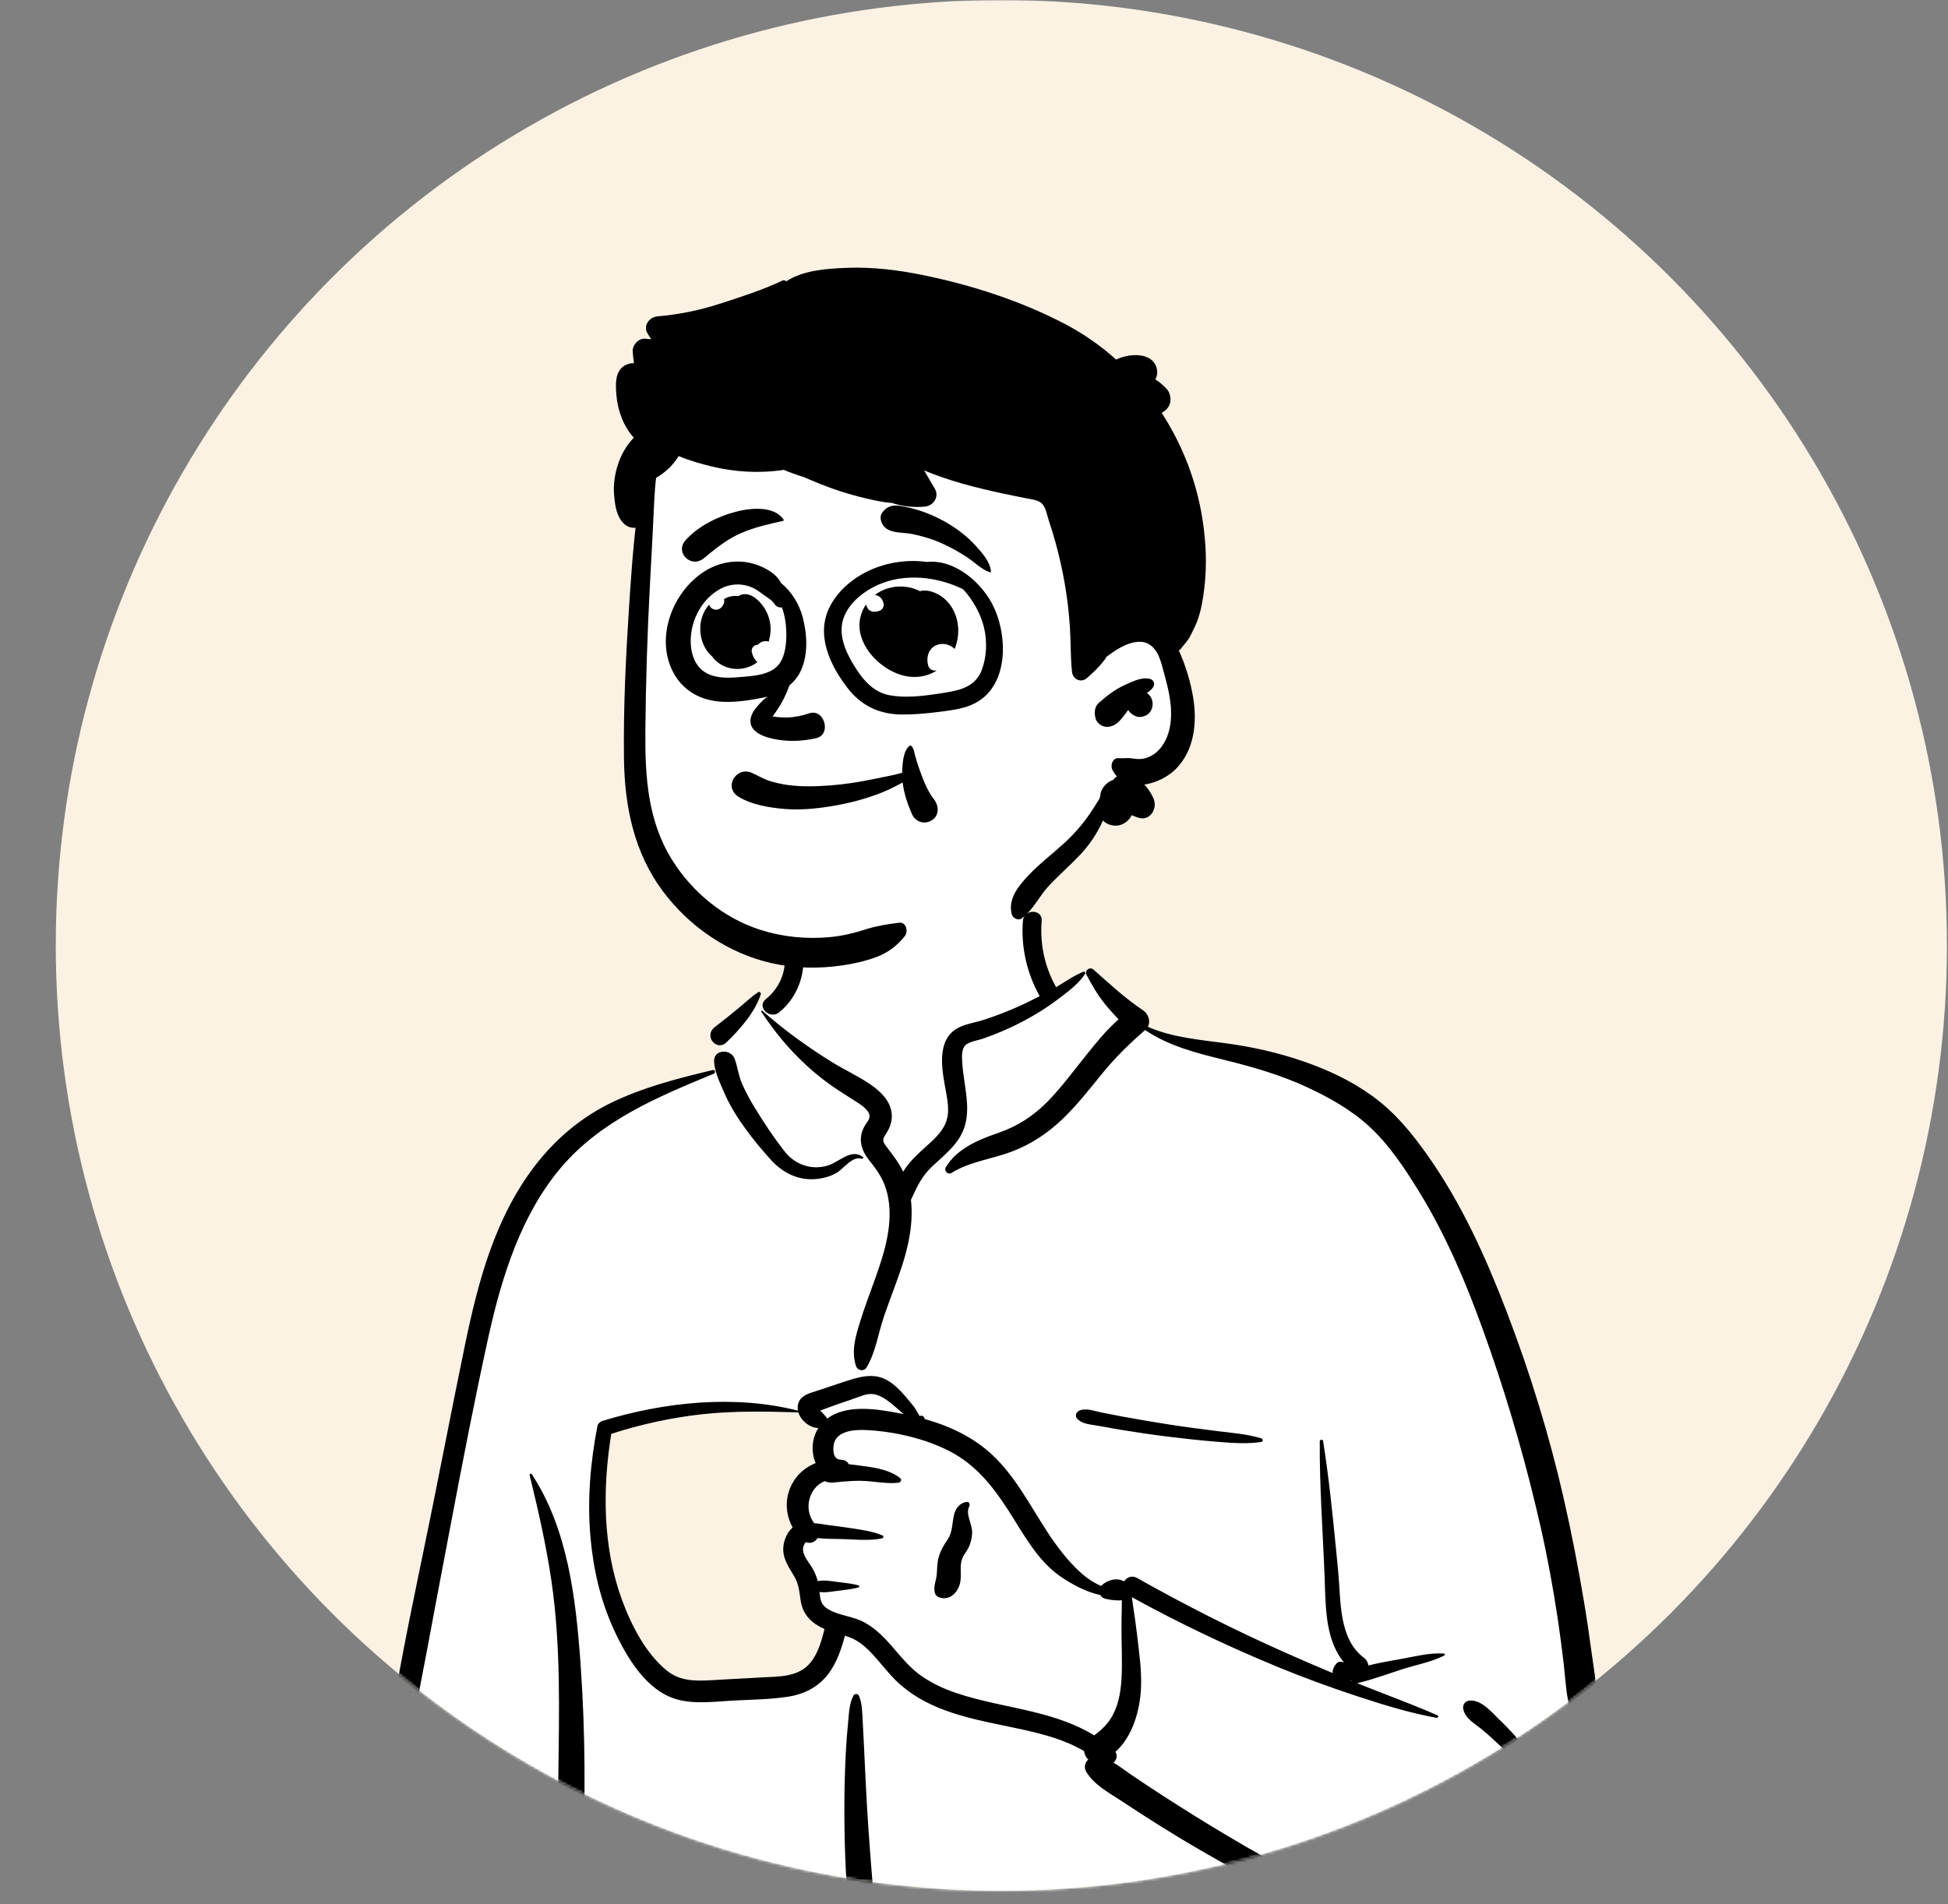 <?xml version="1.0" encoding="UTF-8"?>
<svg width="720px" height="704px" viewBox="0 0 720 704" version="1.1" xmlns="http://www.w3.org/2000/svg" xmlns:xlink="http://www.w3.org/1999/xlink">
    <rect x="0" y="0" width="720" height="704" fill="#808080" stroke="none"/>
    <title>darkmode/contact</title>
    <defs>
        <rect id="path-1" x="0" y="0" width="720" height="704"></rect>
        <circle id="path-3" cx="349.5" cy="349.5" r="349.5"></circle>
    </defs>
    <g id="Design" stroke="none" stroke-width="1" fill="none" fill-rule="evenodd">
        <g id="2.3-Contact" transform="translate(-960, -192)">
            <g id="darkmode/contact" transform="translate(960, 192)">
                <mask id="mask-2" fill="white">
                    <use xlink:href="#path-1"></use>
                </mask>
                <g id="Mask"></g>
                <g id="illustration" mask="url(#mask-2)">
                    <g transform="translate(20.614, 0)">
                        <mask id="mask-4" fill="white">
                            <use xlink:href="#path-3"></use>
                        </mask>
                        <use id="Mask" stroke="none" fill="#FBF2E4" fill-rule="evenodd" xlink:href="#path-3"></use>
                        <g id="illustration" stroke="none" stroke-width="1" fill="none" fill-rule="evenodd" mask="url(#mask-4)">
                            <g transform="translate(349, 410.5) scale(-1, 1) translate(-349, -410.5) translate(111, 61)" id="Group">
                                <g transform="translate(0, 272)" id="body/Macbook">
                                    <path d="M229.392,1.848 C243.756,-9.102 279.819,-14.026 295.15,-3.482 C310.292,7.105 311.943,24.227 318.999,39.977 C325.657,36.835 336.651,41.336 338.581,47.52 C340.975,50.437 341.083,58.631 342.733,62.552 C414.565,73.999 425.471,130.061 434.117,193.708 C445.555,258.294 471.52,322.738 460.248,389.197 C461.716,391.325 462.874,393.393 463.945,395.849 C466.511,400.219 463.206,406.405 458.031,406.165 C451.333,405.577 444.701,404.773 437.971,404.522 C419.315,403.873 400.642,403.95 381.98,404.188 L379.435,404.221 C285.379,405.393 191.329,407.703 97.27,408.315 C93.857,408.32 92.187,405.257 92.642,402.235 C93.56,396.15 94.411,390.062 95.3,383.975 C73.052,389.857 49.401,391.338 27.217,384.594 C25.665,383.011 30.833,383.869 31.653,383.628 C11.236,369.662 17.333,340.24 19.142,319.048 C30.388,246.434 34.352,166.092 77.803,104.129 C96.6,78.842 124.158,58.822 155.825,54.317 L156.704,54.196 C165.963,52.961 176.283,52.562 184.378,47.52 C193.484,40.243 197.364,26.798 206.943,26.672 C210.106,26.63 214.409,30.636 219.039,33.356 C219.385,27.373 222.606,22.324 223.317,17.685 L223.374,17.288 C224.116,11.88 223.1,7.014 229.392,1.848 Z M383.765,195.627 C363.578,181.588 311.432,188.642 310.238,189.428 C307.609,191.159 306.478,191.312 305.056,193.559 C303.652,193.746 302.25,193.939 300.849,194.138 C298.038,195.057 300.121,198.519 303.368,197.284 C301.415,205.716 307.162,211.712 309.451,220.048 C310.193,222.754 309.477,227.622 309.451,230.388 C309.672,233.914 313.567,238.079 312.918,241.616 C310.61,254.193 298.089,266.461 303.368,278.657 C306.865,285.546 317.384,289.059 324.377,291.4 C338.866,296.967 364.111,291.191 372.53,278.657 C377.02,271.972 382.222,255.109 384.9,249.879 L385.493,241.581 C386.957,220.955 388.258,198.752 383.765,195.627 Z" id="🎨-Background" fill="#FFFFFF"></path>
                                    <path d="M203.426,25.456 C204.819,24.22 206.882,25.773 205.996,27.442 C204.006,31.193 201.964,34.747 199.293,38.062 C197.674,40.073 195.939,41.974 194.181,43.855 C198.693,47.762 202.562,52.612 206.216,57.159 C210.888,62.973 215.305,69.034 220.55,74.354 C225.722,79.601 231.442,83.269 238.357,85.715 L239.754,86.2 C246.701,88.642 254.125,91.939 258.041,98.523 C258.813,99.822 257.258,101.426 255.951,100.616 C249.147,96.398 241.152,95.55 233.746,92.763 C226.591,90.071 220.354,85.928 214.844,80.641 C209.342,75.362 204.723,69.356 199.905,63.477 C195.14,57.664 190.01,52.699 184.375,47.78 C175.678,53.637 165.75,56.186 155.656,58.689 L154.554,58.962 C144.448,61.467 134.395,64.376 124.914,68.738 C116.554,72.584 108.331,77.176 101.522,83.433 C94.294,90.074 88.668,98.556 83.518,106.851 C72,125.408 63.902,145.739 56.773,166.316 C49.359,187.72 43.157,209.552 38.15,231.644 C35.604,242.881 33.535,254.198 31.836,265.594 C31.018,271.083 30.291,276.583 29.652,282.096 C28.971,287.982 28.814,294.038 27.011,299.698 C26.237,302.124 24.411,303.13 22.583,303.045 L22.212,307.693 C21.72,313.89 21.261,320.089 21.106,326.324 C20.849,336.692 20.965,347.03 21.71,357.376 L21.816,358.787 C22.401,366.338 23.709,374.822 29.381,380.351 C35.255,386.077 44.288,387.878 52.205,387.981 C70.644,388.222 88.393,379.5 104.71,371.848 C121.514,363.968 137.859,355.221 153.813,345.735 C161.937,340.904 169.974,335.913 177.908,330.775 C181.802,328.253 185.668,325.689 189.505,323.083 C191.703,321.591 193.786,319.955 196.023,318.631 C194.927,317.609 194.437,316.002 195.356,314.599 C188.888,308.979 186.196,298.95 185.881,290.834 C185.627,284.284 186.59,277.752 187.35,271.263 C187.733,267.991 188.207,264.724 188.699,261.467 C188.893,260.18 189.041,258.803 189.268,257.445 C171.804,267.053 153.849,275.609 135.42,283.211 C125.973,287.107 116.405,290.61 106.706,293.821 L104.74,294.468 C95.549,297.48 86.139,300.325 76.637,302.047 C76.129,302.139 75.717,301.388 76.259,301.149 C85.518,297.059 95.098,293.609 104.497,289.842 L106.041,289.212 L106.041,289.212 C105.864,289.202 105.68,289.178 105.488,289.132 C99.976,287.8 94.507,285.748 89.101,284.02 C84.084,282.417 78.447,281.409 73.757,278.988 C73.397,278.802 73.599,278.3 73.95,278.276 C79.221,277.91 84.943,279.448 90.111,280.353 L92.052,280.693 C95.304,281.267 98.629,281.884 101.865,282.689 C101.982,281.604 102.588,280.514 103.45,279.875 C112.933,272.844 111.97,258.644 112.984,248.173 L113.737,240.399 C115.059,226.794 116.459,213.19 118.585,199.687 C118.699,198.966 119.813,199.172 119.818,199.853 C119.927,216.592 118.665,233.254 118.032,249.967 L117.935,252.709 C117.585,263.022 117.311,273.73 110.823,281.665 C111.73,281.134 112.956,281.134 113.691,282.009 C114.595,283.085 115.116,284.293 115.1,285.479 C120.962,283.018 126.799,280.494 132.608,277.918 C151.283,269.635 169.567,260.366 187.367,250.337 C189.282,249.258 191.103,250.106 192.05,251.529 L192.187,251.51 C192.21,251.506 192.233,251.504 192.257,251.504 L192.393,251.498 C192.398,251.498 192.403,251.498 192.408,251.498 C194.913,250.12 198.327,251.102 200.477,253.112 C200.54,253.173 200.595,253.238 200.651,253.302 C203.373,252.079 205.915,250.427 208.222,248.334 C212.942,244.051 216.94,238.755 220.426,233.445 C226.845,223.664 232.297,212.788 240.968,204.736 C248.014,198.195 256.748,194.122 265.911,191.566 C265.873,191.298 265.975,191.012 266.16,190.822 C266.631,190.339 266.967,190.172 267.575,190.465 C267.623,190.489 267.652,190.522 267.672,190.557 L268.566,189.027 C269.054,188.197 269.556,187.362 269.729,187.142 C270.77,185.831 271.84,184.529 272.927,183.255 C274.77,181.098 276.87,178.97 279.302,177.474 C284.627,174.199 290.224,176.052 295.698,177.842 C299.006,178.923 302.302,180.04 305.604,181.138 L305.944,181.25 C308.406,182.042 311.287,182.734 312.388,185.345 C312.824,186.379 312.892,187.451 312.689,188.492 C336.072,182.539 362.044,185.274 384.862,192.262 C385.738,192.53 386.612,193.251 386.797,194.198 C389.411,207.62 390.576,221.385 389.393,235.036 C388.372,246.82 385.764,258.368 380.849,269.156 L380.57,269.765 C375.951,279.763 368.63,292.087 357.45,295.221 C350.699,297.113 343.233,295.997 336.348,295.651 C329.656,295.313 322.817,295.264 316.189,294.211 C310.286,293.273 305.114,290.624 301.466,285.82 C298.319,281.674 296.662,276.665 295.304,271.681 C294.683,271.879 294.065,272.089 293.458,272.328 C290.893,273.33 288.72,274.948 286.756,276.853 C282.607,280.875 279.389,285.759 275.049,289.597 C271.12,293.071 266.643,295.773 261.84,297.85 C251.889,302.155 241.213,303.875 230.687,306.156 L229.953,306.316 C222.029,308.057 213.94,310.194 206.946,314.324 C206.809,315.54 206.255,316.684 205.369,317.433 C206.602,318.593 207.125,320.43 206.041,322.153 C203.013,326.964 197.797,329.701 193.114,332.778 L192.809,332.979 C188.203,336.036 183.556,339.033 178.872,341.968 C169.349,347.937 159.627,353.577 149.768,358.969 C133.91,367.641 117.712,375.822 101.221,383.242 C102.211,388.117 101.849,393.144 102.593,398.051 L102.707,398.752 C103.025,400.573 102.596,402.097 101.343,403.286 L101.21,403.408 L101.212,403.392 L101.095,403.5 L101.056,403.533 L101.069,403.523 C100.924,403.655 100.775,403.778 100.623,403.884 L100.43,404.008 L100.43,404.008 C99.223,404.743 97.669,404.734 96.433,404.086 L96.292,404.008 L96.054,403.872 C94.422,402.932 93.296,400.602 93.973,398.752 C95.638,394.203 96.267,389.349 97.804,384.77 L96.585,385.316 L96.585,385.316 L94.977,386.017 C77.591,393.544 58.278,399.881 39.335,394.751 C30.965,392.483 23.141,387.686 18.953,379.868 C14.832,372.175 14.25,363.242 14.031,354.685 C13.761,344.123 14.327,333.4 15.718,322.929 C16.652,315.9 17.782,308.738 19.524,301.782 C18.628,300.99 17.969,299.855 17.795,298.449 C16.973,291.805 18.412,284.898 19.293,278.288 C20.153,271.835 21.104,265.394 22.18,258.973 C24.351,246.007 26.873,233.067 29.81,220.253 C35.037,197.446 41.939,175.044 50.248,153.178 L50.976,151.274 C58.655,131.287 67.545,111.727 79.925,94.17 C85.847,85.769 92.107,78.153 100.475,72.1 C108.315,66.429 117.157,62.345 126.283,59.224 C135.418,56.1 144.808,54.007 154.363,52.705 C164.068,51.383 174.311,50.572 183.364,46.587 C182.219,44.532 183.201,41.757 185.129,40.483 C191.615,36.193 197.612,30.612 203.426,25.456 Z M411.053,211.997 C411.325,211.584 411.97,211.845 411.851,212.333 C408.697,225.271 405.735,238.235 403.802,251.419 C400.311,275.216 400.953,299.323 401.238,323.295 L401.253,324.535 C401.4,337.448 401.603,350.362 402.03,363.269 C402.245,369.792 402.671,376.379 402.439,382.906 C402.313,386.447 401.37,389.796 401.036,393.294 C400.744,396.353 401.004,399.459 401.15,402.522 C401.248,404.558 398.246,404.472 398.041,402.522 L397.78,400 C397.441,396.809 397.022,393.637 395.977,390.582 C394.72,386.908 394.118,383.299 393.682,379.442 C393.014,373.531 392.717,367.56 392.46,361.607 L392.283,357.49 C391.207,332.613 391.245,307.62 392.987,282.769 L393.114,280.994 C394.839,257.504 397.832,232.123 411.053,211.997 Z M343.811,63.947 C342.987,63.608 343.276,62.36 344.188,62.578 L345.848,62.974 C358.006,65.889 369.944,69.048 381.293,74.473 C392.649,79.901 402.263,88.005 409.902,97.97 C424.753,117.34 430.924,140.88 435.796,164.398 C441.21,190.531 446.139,216.76 451.6,242.885 L452.614,247.752 C457.668,272.084 462.439,296.43 465.954,321.051 L466.207,322.836 C469.752,348.154 471.884,374.349 468.016,399.733 C467.251,404.755 458.902,403.504 459.229,398.543 C460.172,384.199 460.847,369.93 460.194,355.554 C459.541,341.176 458.194,326.86 456.186,312.607 C454.496,300.612 451.977,288.767 449.748,276.868 L449.398,274.988 C447.531,264.868 445.607,254.757 443.687,244.645 L440.817,229.507 C436.516,206.838 432.131,184.15 427.176,161.624 L426.882,160.299 C422.033,138.627 414.885,115.926 400.34,98.717 C385.58,81.252 364.45,72.456 343.811,63.947 Z M290.179,293.815 C290.533,293.023 291.775,293.11 292.157,293.815 C293.653,296.577 293.819,300.104 294.102,303.222 L294.131,303.544 C294.491,307.349 294.809,311.168 295.004,314.986 C295.374,322.232 295.551,329.469 295.528,336.724 C295.505,344.16 295.355,351.587 294.955,359.011 L294.846,361 C294.481,367.452 293.868,374.649 290.805,380.289 C289.692,382.341 286.664,381.738 286.02,379.664 C283.907,372.874 284.992,364.823 285.534,357.869 L285.954,352.442 C286.371,347.015 286.768,341.586 287.083,336.153 C287.515,328.719 287.871,321.279 288.214,313.842 C288.325,311.426 288.446,309.01 288.573,306.594 L288.769,302.972 C288.936,299.941 288.922,296.616 290.179,293.815 Z M52.674,303.438 L53.61,302.534 C56.48,299.721 60.108,295.39 64.351,295.659 C66.043,295.766 67.122,297.172 66.771,298.839 C66.021,302.402 62.391,304.251 59.777,306.426 C56.914,308.808 54.216,311.354 51.523,313.925 C49.134,316.204 46.836,318.549 44.594,320.966 L43.755,321.876 C42.951,322.754 37.227,327.937 37.846,329.282 L37.88,329.342 C38.052,329.6 37.765,329.954 37.479,329.864 C35.007,329.082 35.162,326.961 36.096,324.812 C37.892,320.683 41.036,316.863 43.782,313.337 C46.521,309.82 49.485,306.544 52.674,303.438 L52.674,303.438 Z M299.136,199.89 C297.224,195.367 290.183,195.462 286.185,195.733 C276.118,196.414 265.226,198.963 256.269,203.674 C246.982,208.557 240.727,216.382 235.13,225.034 L234.868,225.44 C229.412,233.93 224.158,243.979 215.616,249.816 C211.265,252.79 206.184,255.505 200.905,256.681 C200.543,257.319 199.956,257.824 199.186,258.008 L198.828,258.09 C197.324,258.422 194.989,258.79 192.971,258.57 C192.984,259.558 192.974,260.538 192.999,261.474 C193.07,264.157 193.1,266.851 193.1,269.535 C193.101,275.16 192.799,280.795 193.034,286.419 C193.242,291.393 193.943,296.591 196.329,301.037 C198.079,304.3 200.389,306.458 203.177,308.519 C210.035,304.335 217.79,301.785 225.661,299.867 C235.18,297.548 244.926,296 254.228,292.856 C258.706,291.342 263.01,289.36 266.91,286.67 C271.049,283.812 274.211,279.947 277.463,276.165 L277.972,275.578 C281.292,271.766 284.914,268.119 289.605,266.053 C293.646,264.273 298.971,263.956 302.503,261.202 C304.35,259.76 304.505,257.669 304.7,255.528 C302.437,255.852 300.042,255.333 297.787,255.068 L296.619,254.931 C294.487,254.677 292.403,254.398 290.304,253.855 C289.914,253.755 289.914,253.166 290.304,253.065 C292.785,252.424 295.244,252.151 297.787,251.853 L298.384,251.778 C300.685,251.476 303.104,251.02 305.361,251.527 C305.766,249.984 306.351,248.512 307.171,247.037 C308.323,244.965 310.502,242.615 310.797,240.195 C310.885,239.472 310.716,238.62 310.376,237.981 L310.259,237.763 C310.116,237.505 309.946,237.247 309.698,237.086 C309.671,237.118 309.613,237.155 309.486,237.195 C307.749,237.742 306.234,236.891 305.43,235.579 C302.016,236.003 298.29,235.861 295.088,236.002 L291.851,236.159 C288.392,236.318 284.776,236.387 281.526,235.688 C281.072,235.59 280.934,234.834 281.389,234.64 C285.385,232.929 290.232,232.383 294.51,231.726 C296.9,231.358 299.306,231.079 301.703,230.755 C303.298,230.54 304.992,230.184 306.645,230.098 C310.79,224.933 308.556,216.784 302.788,214.56 C300.687,215.485 298.797,214.947 296.502,214.75 C294.21,214.553 291.913,214.419 289.612,214.429 C285.001,214.45 280.116,215.664 275.55,215.141 C274.808,215.055 274.117,214.066 274.856,213.463 C278.351,210.608 283.359,209.677 287.796,209.068 L288.715,208.945 C290.202,208.75 292.011,208.465 293.887,208.296 C294.311,207.467 295.072,206.841 296.216,206.685 C296.556,206.639 296.897,206.611 297.238,206.582 L297.233,206.549 L297.233,206.549 C300.022,206.415 299.901,201.7 299.136,199.89 Z M108.23,288.101 C108.181,288.177 108.127,288.25 108.07,288.319 L107.981,288.422 L108.44,288.235 L108.23,288.101 L108.23,288.101 Z M347.796,189.784 C336.059,188.521 324.305,188.788 312.533,189.127 C311.592,192.209 308.314,194.837 305.139,194.936 C307.626,198.725 307.883,203.854 306.139,207.873 C309.841,209.348 313.031,211.999 314.968,215.774 C317.653,221.007 317.302,226.83 314.648,231.666 C316.913,233.719 318.25,237.053 318.116,240.195 C317.966,243.699 315.88,246.692 314.147,249.593 C312.274,252.73 312.211,255.493 311.635,259.007 C310.793,264.149 307.329,267.268 302.871,269.216 L303.108,270.149 C304.257,274.628 305.687,279.354 308.972,282.629 C313.198,286.842 319.753,286.802 325.336,287.069 L325.606,287.083 C330.718,287.338 335.828,287.638 340.939,287.928 L344.772,288.143 C350.656,288.467 356.307,288.506 361.111,284.612 C368.953,278.255 374.329,267.735 377.732,258.422 C384.875,238.874 384.96,217.422 381.682,197.064 C370.687,193.516 359.278,191.019 347.796,189.784 Z M250.188,222.214 L250.274,222.221 C252.691,222.497 254.351,224.456 254.942,226.78 C255.801,230.157 255.38,233.211 257.446,236.26 C259.572,239.395 260.879,241.905 261.188,245.779 C261.315,247.372 261.256,248.962 261.611,250.522 L261.868,251.615 C262.141,252.781 262.364,253.903 262.228,255.154 C262.104,256.296 261.549,257.185 260.406,257.55 C256.68,258.743 253.803,255.995 252.84,252.519 C252.009,249.517 253.119,245.939 251.946,243.119 C251.296,241.556 250.097,240.249 249.42,238.676 C248.749,237.116 248.412,235.487 248.304,233.792 C248.1,230.585 250.933,226.733 249.352,223.828 C249.016,223.208 249.397,222.196 250.188,222.214 Z M200.695,189.127 C203.218,188.614 206.081,187.438 208.569,188.416 C209.848,188.919 210.48,190.48 209.399,191.565 C207.523,193.448 204.796,193.553 202.269,193.997 L202.047,194.037 C199.059,194.59 196.065,195.115 193.068,195.613 C187.429,196.548 181.776,197.374 176.104,198.077 C170.278,198.799 164.435,199.441 158.585,199.925 L156.32,200.111 C151.378,200.506 146.235,200.805 141.386,200.047 C140.682,199.937 140.795,198.91 141.386,198.73 C146.699,197.12 152.526,196.689 158.018,196.008 C163.857,195.282 169.686,194.516 175.5,193.608 C181.304,192.7 187.101,191.726 192.876,190.65 C195.487,190.164 198.093,189.656 200.695,189.127 Z M291.737,183.96 C289.523,183.175 287.087,182.012 284.688,182.401 C280.55,183.072 276.868,187.108 273.593,189.765 L275.238,189.445 C283.651,187.826 294.794,186.082 301.857,191.438 C301.875,191.407 301.889,191.376 301.909,191.345 C302.48,190.478 303.14,189.802 303.861,189.06 C303.93,188.995 303.997,188.928 304.062,188.86 L304.451,188.445 L303.561,188.137 C301.656,187.462 299.398,186.591 299.041,186.464 L299.017,186.456 C296.587,185.632 294.155,184.818 291.737,183.96 Z M222.605,7.407 C222.259,2.949 229.19,2.986 229.534,7.407 C230.283,17.06 228.113,26.621 223.442,35.084 C223.408,35.145 223.37,35.2 223.334,35.258 C226.255,36.78 229.209,38.24 232.23,39.545 C236.093,41.214 240.029,42.735 244.035,44.025 C247.659,45.192 252.124,45.653 255.171,48.082 C261.596,53.204 259.182,63.833 257.946,70.722 L257.754,71.81 C257.138,75.355 256.693,78.993 258.186,82.395 C259.781,86.03 263.005,88.726 265.881,91.326 L266.462,91.853 C269.01,94.177 271.922,97.001 273.791,100.151 C275.497,96.62 277.823,93.734 280.282,90.485 C282.037,88.167 280.788,87.403 279.528,85.138 C278.314,82.958 277.722,80.634 278.101,78.147 C278.801,73.555 282.468,70.237 286.118,67.744 C290.428,64.802 295.238,62.622 299.694,59.885 C308.85,54.261 317.766,47.831 325.8,40.689 C326.021,40.492 326.405,40.751 326.228,41.02 C319.882,50.683 312.441,59.032 303.297,66.12 C299.589,68.993 295.693,71.377 291.772,73.883 L290.645,74.607 C289.07,75.628 287.107,76.993 286.395,78.731 C285.678,80.479 287.206,81.799 288.028,83.247 C290.639,87.846 289.379,92.137 286.284,96.037 L286.14,96.217 C283.064,100.012 280.733,103.541 279.618,108.389 C277.222,118.802 280.559,129.65 284.052,139.426 L284.19,139.812 C286.079,145.081 288.087,150.313 289.729,155.667 L290.181,157.147 C291.668,162.073 292.886,166.932 291.217,171.996 C290.65,173.719 288.303,174.126 287.329,172.505 C283.89,166.788 283.033,159.908 280.878,153.623 C278.777,147.497 276.365,141.481 274.336,135.33 C271.723,127.411 269.974,118.886 270.923,110.579 C270.896,110.53 270.865,110.485 270.841,110.434 L270.176,108.977 C268.363,105.034 266.611,101.59 263.313,98.446 C259.872,95.167 256.138,92.264 253.431,88.295 C247.551,79.673 251.188,70.081 251.898,60.654 L251.979,59.498 C252.108,57.54 252.179,54.88 250.902,53.525 C249.465,52 246.096,51.611 244.19,50.936 C239.263,49.19 234.408,47.157 229.784,44.715 C225.383,42.39 221.119,39.823 217.149,36.814 L215.137,35.299 C211.963,32.901 208.671,30.283 206.543,27.018 C206.297,26.643 206.715,26.036 207.159,26.216 C210.711,27.659 213.957,29.954 217.28,31.951 C217.332,31.83 217.392,31.707 217.46,31.583 C221.571,24.134 223.262,15.88 222.605,7.407 Z M336.068,58.447 C337.483,54.562 343.933,54.862 343.675,59.478 C343.478,63.024 341.974,66.225 340.599,69.445 L340.452,69.79 C339.032,73.145 337.393,76.294 335.43,79.369 C331.681,85.247 327.29,90.702 322.599,95.849 C318.346,100.517 312.765,103.371 306.333,102.896 C303.623,102.697 300.887,102.006 298.513,100.651 C295.692,99.041 292.629,94.207 289.03,95.378 C288.682,95.491 288.358,94.98 288.659,94.739 C292.813,91.39 297.528,96.582 301.505,97.834 C307.498,99.718 313.649,97.634 317.506,92.784 C321.533,87.72 325.24,82.05 328.625,76.537 C330.344,73.737 331.912,70.831 333.267,67.836 C334.634,64.814 334.945,61.529 336.068,58.447 Z M326.407,34.538 C326.233,34.001 326.898,33.491 327.369,33.797 C330.099,35.576 332.464,37.927 334.982,39.987 C337.776,42.273 340.59,44.513 343.448,46.717 C347.614,49.932 342.782,55.851 339.115,52.339 C334.097,47.535 328.6,41.253 326.407,34.538 Z M311.42,15.734 C312.529,11.453 319.088,13.218 318.132,17.449 L318.101,17.578 C316.291,24.567 318.869,31.681 324.373,36.212 L324.576,36.377 C328.058,39.166 323.125,44.043 319.677,41.28 C312.15,35.25 309.019,25.006 311.42,15.734 Z" id="🖍-Ink" fill="#000000"></path>
                                </g>
                                <g transform="translate(134, 0)" id="head/Short-4">
                                    <path d="M235.773,177.469 C234.521,166.427 236.141,143.347 236.249,141.945 C236.935,133.08 232.799,98.075 224.979,101.3 C211.862,90.874 194.39,88.571 178.053,87.471 C144.118,85.187 108.018,90.432 81.814,113.362 C68.856,125.271 56.24,142.591 57.254,160.625 C45.48,177.719 28.882,201.167 43.552,221.152 C48.538,227.536 56.463,229.914 62.727,234.75 C75.327,244.954 83.232,259.598 95.951,269.742 C129.649,300.147 186.868,306.498 219.977,271.916 C245.578,246.869 241.439,209.399 236.935,177.469 C233.908,156.002 238.214,199.011 235.773,177.469 Z" id="🎨-Background" fill="#FFFFFF"></path>
                                    <path d="M132.721,40.645 C141.797,38.806 151.116,37.662 160.384,38.007 L161.098,38.035 C168.072,38.314 176.903,38.933 182.986,43.005 C183.336,42.652 183.899,42.471 184.409,42.716 C191.638,46.181 199.59,48.686 207.201,51.175 C214.778,53.652 222.638,55.287 230.58,55.946 C233.567,56.194 236.124,59.434 234.233,62.339 C233.783,63.031 233.344,63.731 232.908,64.432 C233.638,64.355 234.368,64.277 235.098,64.202 C237.501,63.96 239.902,66.535 239.759,68.884 C239.67,70.361 239.512,71.821 239.277,73.264 C240.192,73.244 241.102,73.382 241.981,73.755 C246.432,75.643 246.122,80.966 245.789,85.016 C245.327,90.637 243.234,96.59 239.347,100.797 C242.249,103.824 244.303,107.438 245.529,111.732 C246.418,114.866 246.913,118.206 246.669,121.469 L246.591,122.446 C246.289,125.987 245.688,129.908 243.151,132.456 C241.849,133.769 240.244,134.248 238.715,134.096 C239.64,142.257 240.233,150.465 240.791,158.644 L241.052,162.553 C242.297,181.455 243.233,200.481 242.988,219.415 C242.761,237.109 239.279,254.283 228.471,268.65 C218.627,281.732 204.494,291.376 188.506,295.042 C179.89,297.021 171.093,297.162 162.372,295.901 C158.145,295.288 153.89,294.348 149.877,292.865 C145.436,291.219 142.244,288.796 139.256,285.165 C137.842,283.443 138.523,279.777 141.337,280.121 C145.594,280.639 149.48,281.264 153.56,282.528 L154.145,282.713 C158.209,284.021 162.419,284.996 166.668,285.41 C175.372,286.257 184.209,285.404 192.547,282.754 C206.122,278.434 217.814,268.808 225.308,256.712 C234.203,242.374 235.209,226.099 235.081,209.613 C234.943,191.523 234.357,173.422 233.401,155.351 L233.238,152.339 C232.732,143.039 232.244,133.734 231.814,124.429 C231.68,121.51 231.477,118.568 231.11,115.654 C227.756,113.681 224.75,110.961 222.791,107.604 C218.855,109.239 214.715,110.418 210.906,111.358 C202.084,113.537 192.925,114.065 183.945,112.701 C181.523,113.706 179.053,114.589 176.545,115.349 C175.867,115.651 175.189,115.948 174.512,116.238 C168.465,118.836 162.331,121.037 155.948,122.648 L154.38,123.041 C151.02,123.872 147.372,124.691 143.797,124.948 C143.209,125.176 142.576,125.368 141.883,125.538 C138.628,126.332 135.249,126.583 131.913,126.303 C128.662,126.028 126.313,122.73 128.104,119.642 C129.412,117.388 130.733,115.141 132.064,112.899 C127.43,114.837 122.645,116.448 117.82,117.814 C112.948,119.192 108.006,120.354 103.058,121.422 C100.412,121.988 97.756,122.49 95.116,123.057 C93.227,123.46 90.326,123.67 88.784,124.919 C87.081,126.291 86.599,129.49 85.953,131.463 C85.104,134.026 84.308,136.6 83.581,139.204 C82.134,144.4 80.948,149.671 80.029,154.995 C79.11,160.325 78.494,165.707 78.151,171.107 C77.808,176.501 77.959,181.93 77.407,187.301 C77.11,190.15 74.064,191.615 71.814,189.625 C71.55,189.391 71.284,189.155 71.021,188.916 L70.628,188.556 C68.703,186.805 66.837,184.948 65.297,182.859 C65.017,182.473 64.75,182.07 64.5,181.662 C64.459,181.662 64.424,181.65 64.384,181.621 L63.957,181.298 C59.255,177.784 51.399,173.203 46.814,179.041 C45.353,180.901 44.605,183.269 43.984,185.553 L42.895,189.643 C42.19,192.312 41.527,194.996 41.139,197.727 C40.261,203.845 40.703,210.897 44.895,215.801 C46.57,217.762 48.878,219.164 51.453,219.531 C52.89,219.73 54.308,219.485 55.733,219.304 C57.18,219.123 58.575,219.415 60.023,219.274 C62.326,219.047 63.331,221.814 62.471,223.553 C62.006,224.488 61.459,225.293 60.837,225.976 C61.337,226.408 61.814,226.875 62.273,227.366 C63.634,227.803 64.854,228.743 65.767,229.987 C66.506,230.991 66.889,232.082 66.953,233.232 C67.034,233.519 67.104,233.81 67.169,234.108 L68.416,236.141 C68.69,236.587 68.964,237.027 69.238,237.459 C72.412,242.479 75.936,246.729 80.314,250.734 C84.529,254.587 89.104,258.037 93.064,262.17 L93.53,262.661 C97.222,266.567 101.113,271.295 99.669,276.975 C99.297,278.434 97.267,279.485 95.942,278.498 C91.68,275.323 89.534,270.29 85.919,266.438 C82.197,262.468 78.075,258.901 74.343,254.943 C70.813,251.207 68.028,246.975 65.93,242.316 C65.092,243.244 63.872,243.904 62.18,244.161 C59.273,244.599 56.563,242.888 55.297,240.36 C54.482,240.722 53.651,241.049 52.813,241.306 C48.406,242.66 45.634,237.739 47.297,234.102 C48.185,232.152 49.296,230.46 50.674,229.035 C46.366,228.44 41.982,226.204 39.151,223.413 C32.047,216.402 31.07,205.865 32.669,196.496 C33.517,191.528 34.982,186.501 36.884,181.837 C37.215,181.026 37.57,180.208 37.959,179.403 C37.744,179.397 37.523,179.303 37.383,179.122 C36.098,177.359 34.535,175.918 33.581,173.944 C32.703,172.135 31.727,170.302 31.034,168.416 C29.61,164.557 28.913,160.202 28.448,156.122 C27.488,147.768 27.86,139.467 29.134,131.165 C31.302,117.026 36.539,103.496 44.255,91.623 C43.835,91.401 43.432,91.134 43.057,90.817 L42.872,90.655 L42.57,90.382 C40.369,88.381 40.559,84.632 42.57,82.605 L43.206,81.966 C44.01,81.163 44.704,80.528 46.003,79.654 C46.195,79.525 46.391,79.403 46.59,79.29 C45.909,78.028 45.673,76.552 46.147,74.924 C47.798,69.252 55.926,69.453 61.078,71.926 C66.777,66.819 73.097,62.385 79.947,58.795 C96.262,50.248 114.709,44.288 132.721,40.645 Z M48.39,190.033 C51.436,189.035 55.483,191.131 58.221,192.392 C61.692,193.991 64.646,196.355 67.506,198.854 C68.93,200.103 69.186,202.146 68.832,203.892 C68.796,204.067 68.762,204.248 68.721,204.429 C68.343,206.291 66.273,207.757 64.441,207.704 C60.61,207.599 58.785,204.277 56.616,201.463 C56.361,201.919 56.041,202.339 55.645,202.654 L55.378,202.864 C54.478,203.553 53.485,204.103 52.296,204.05 C51.453,204.009 50.646,203.793 49.901,203.402 C48.04,202.415 47.221,199.998 47.726,198.031 C48.04,196.793 48.761,195.824 49.703,195.153 L49.352,194.912 C48.601,194.387 47.916,193.833 47.382,193.017 L47.261,192.824 L47.308,192.824 C46.726,191.82 47.105,190.453 48.39,190.033 Z" id="🖍-Ink" fill="#000000"></path>
                                </g>
                                <g transform="translate(216, 105)" id="face/Smile-Big" fill="#000000">
                                    <path d="M54.835,109.711 C54.958,109.599 55.151,109.559 55.298,109.652 C57.813,111.239 58.111,116.577 58.139,119.661 C59.18,119.931 60.207,120.239 61.179,120.453 C63.243,120.909 65.319,121.307 67.39,121.726 L68.942,122.045 C74.131,123.137 79.417,123.944 84.705,124.349 C89.836,124.741 95.117,124.884 100.234,124.225 C102.432,123.941 104.616,123.467 106.74,122.836 C109.25,122.088 111.249,120.85 113.584,119.765 C119.428,117.047 124.326,125.01 118.702,128.504 C113.873,131.501 107.286,132.582 101.712,133.047 C96.015,133.521 90.34,133 84.712,132.101 C78.627,131.128 72.668,129.634 66.897,127.467 C64.457,126.551 62.096,125.441 59.79,124.227 L59.163,123.893 C58.78,123.688 58.38,123.48 57.979,123.268 C57.547,127.113 56.302,130.827 54.798,134.397 L54.763,134.335 C53.94,137.151 50.969,138.893 48.012,137.649 C44.542,136.19 44.278,132.36 46.297,129.641 L46.394,129.514 C48.768,126.466 50.255,122.684 51.548,119.079 C52.211,117.231 52.825,115.339 53.358,113.448 C53.743,112.081 53.757,110.705 54.835,109.711 Z M144.26,79.092 C142.203,85.297 137.717,90.075 131.468,92.175 C125.275,94.258 118.386,93.499 112.056,92.373 C110.671,92.127 109.267,91.855 107.866,91.538 C109.013,92.247 110.026,93.244 110.995,94.3 C112.428,95.86 113.728,97.503 114.122,99.456 C114.513,101.394 113.897,102.868 112.773,103.98 C111.044,105.691 108.254,106.613 105.891,107.122 C100.6,108.264 95.3,108.086 90.035,106.916 C88.691,106.618 87.779,105.898 87.268,104.96 C86.646,103.82 86.595,102.402 86.952,101.111 C87.308,99.821 88.079,98.631 89.197,97.973 C90.117,97.431 91.268,97.282 92.574,97.716 C95.196,98.587 97.799,99.163 100.568,99.23 C101.74,99.257 102.92,99.223 104.091,99.115 C104.752,99.055 105.413,98.97 106.069,98.865 C105.683,98.351 105.307,97.828 104.94,97.299 C104.506,96.674 104.084,96.04 103.681,95.397 C102.514,93.533 101.543,91.616 100.69,89.594 C100.416,88.946 100.162,88.295 99.919,87.642 C99.884,87.548 99.849,87.454 99.814,87.359 C99.739,87.297 99.664,87.233 99.59,87.169 C97.921,85.728 96.521,83.953 95.532,81.754 C92.852,75.798 93.288,68.404 94.914,62.219 C96.217,57.262 99.094,52.677 102.894,49.562 C103.558,48.472 103.996,47.811 104.532,47.254 C106.716,44.987 109.764,43.457 112.738,42.527 C119.38,40.448 126.614,41.939 132.245,45.897 C137.444,49.552 141.514,55.033 143.713,61.13 C145.796,66.903 146.202,73.235 144.26,79.092 Z M53.784,41.387 C61.684,41.319 69.721,43.647 76.131,48.306 C82.264,52.763 87.079,59.345 87.073,67.184 C87.067,74.816 82.979,82.321 78.446,88.23 C73.357,94.864 66.706,98.063 58.345,98.136 C53.999,98.175 49.62,97.791 45.305,97.263 L42.99,96.972 C39.802,96.562 36.581,96.076 33.559,94.982 C19.175,89.775 18.729,70.983 24.057,58.971 C28.17,49.697 38.581,40.653 48.962,41.739 C50.526,41.52 52.132,41.401 53.784,41.387 Z M67.126,50.224 C57.234,45.792 45.215,47.119 35.619,51.848 C31.818,55.987 29.04,61.204 27.915,65.993 C26.715,71.105 26.89,76.612 28.695,81.567 C30.899,87.616 36.326,89.114 42.18,90.043 L44.452,90.399 L45.406,90.544 C51.158,91.4 57.446,92.066 62.974,90.994 C69.134,89.798 73.047,84.831 76.126,79.739 L76.27,79.5 C79.467,74.164 82.144,67.674 79.462,61.56 C77.182,56.363 72.2,52.497 67.126,50.224 Z M125.514,51.768 C122.119,49.89 118.247,49.549 114.581,50.806 C113.004,51.347 111.641,52.223 110.32,53.205 L109.793,53.603 C108.168,54.848 106.65,55.479 105.431,57.16 L105.274,57.385 C104.659,58.302 103.583,58.669 102.602,58.547 C101.46,61.69 100.989,65.089 100.979,68.435 L100.98,68.878 L100.986,69.33 C101.059,73.286 101.751,78.124 104.868,80.775 C107.712,83.192 112.018,83.772 115.863,84.109 L118.826,84.355 L119.613,84.415 C123.665,84.696 128.105,84.6 131.501,82.206 C134.459,80.121 135.854,76.582 136.216,73.087 C137.071,64.831 132.884,55.844 125.514,51.768 Z M51.618,52.531 C57.065,49.755 63.609,50.451 68.224,53.929 C67.814,54.01 67.411,54.112 67.008,54.313 C65.961,54.837 65.311,55.886 65.064,57.002 C64.785,58.264 65.44,59.459 66.688,59.857 C67.774,60.203 69.061,60.361 70.07,59.702 C70.598,59.358 70.968,58.904 71.21,58.331 L71.244,58.247 L71.287,58.186 L71.303,58.157 C71.307,58.146 71.288,58.167 71.258,58.214 C71.289,58.142 71.317,58.071 71.345,57.998 C71.388,57.912 71.429,57.825 71.462,57.735 C71.52,57.685 71.574,57.628 71.628,57.572 C72.466,58.859 73.124,60.313 73.542,61.931 C76.224,72.314 65.226,83.089 55.4,84.167 C51.687,84.574 48.3,83.692 45.49,81.952 C45.516,81.918 45.544,81.887 45.568,81.851 C46.697,82.054 48.044,81.55 48.454,80.293 C49.5,77.087 48.427,73.337 44.928,72.29 C42.676,71.616 40.371,72.361 38.762,73.897 C37.544,70.924 37.109,67.576 37.685,64.223 C38.498,59.492 41.357,55.23 45.806,53.262 C47.973,52.303 49.84,52.101 51.618,52.531 Z M108.986,58.937 L109.152,58.676 C110.835,56.09 114.053,52.919 117.388,53.791 C117.856,53.913 118.316,54.11 118.729,54.366 C120.562,54.118 122.48,54.533 124.056,55.501 L124.013,55.609 C124.006,55.627 124,55.646 123.995,55.665 C123.851,56.294 123.935,56.875 124.229,57.453 C124.548,58.079 125.004,58.673 125.62,59.032 C126.042,59.278 126.539,59.407 127.027,59.397 C127.741,59.384 128.37,59.071 128.886,58.591 C129.167,58.331 129.363,57.95 129.471,57.558 C129.726,57.802 129.973,58.073 130.208,58.381 C134.074,63.456 133.54,71.61 129.004,76.133 C128.821,76.315 128.626,76.48 128.434,76.648 C126.592,79.179 123.754,80.896 120.344,81.244 C117.188,81.566 114.031,80.634 111.611,78.724 C111.805,78.621 111.987,78.487 112.144,78.309 C112.558,77.842 112.898,77.381 113.149,76.811 C113.212,76.667 113.273,76.523 113.331,76.377 L113.415,76.157 C113.429,76.117 113.558,75.745 113.524,75.811 L113.516,75.826 L113.562,75.719 C113.995,74.64 113.82,73.406 112.791,72.729 L112.678,72.658 C112.342,72.463 111.926,72.371 111.504,72.369 C110.454,71.087 108.892,70.792 107.425,71.167 L107.374,70.753 C107.366,70.684 107.359,70.615 107.354,70.545 C106.218,66.785 106.766,62.512 108.986,58.937 Z M58.53,21.078 L58.907,21.02 C61.761,20.608 63.701,21.082 65.556,23.516 C66.44,24.675 66.167,26.427 65.556,27.612 C63.58,31.442 58.146,30.65 54.486,31.411 C50.913,32.153 47.348,33.163 44.005,34.633 C40.593,36.134 37.39,37.909 34.268,39.935 C31.443,41.769 28.881,44.526 25.654,45.593 C25.509,45.641 25.334,45.511 25.343,45.357 C25.573,41.695 28.638,38.332 31.012,35.724 C33.758,32.707 37.098,30.029 40.576,27.9 C44.165,25.703 48.045,23.894 52.062,22.633 C54.177,21.969 56.341,21.441 58.53,21.078 Z M101.998,26.052 C105.591,20.808 114.522,21.814 119.791,23.215 C126.399,24.971 133.558,28.522 138.191,33.663 C142.341,38.268 136.132,44.251 131.465,40.376 L130.22,39.345 L129.423,38.691 C125.84,35.771 122.292,33.128 117.926,31.181 C112.807,28.899 107.62,27.787 102.21,26.571 C101.997,26.523 101.872,26.235 101.998,26.052 Z" id="🖍-Ink"></path>
                                </g>
                            </g>
                        </g>
                    </g>
                </g>
            </g>
        </g>
    </g>
</svg>